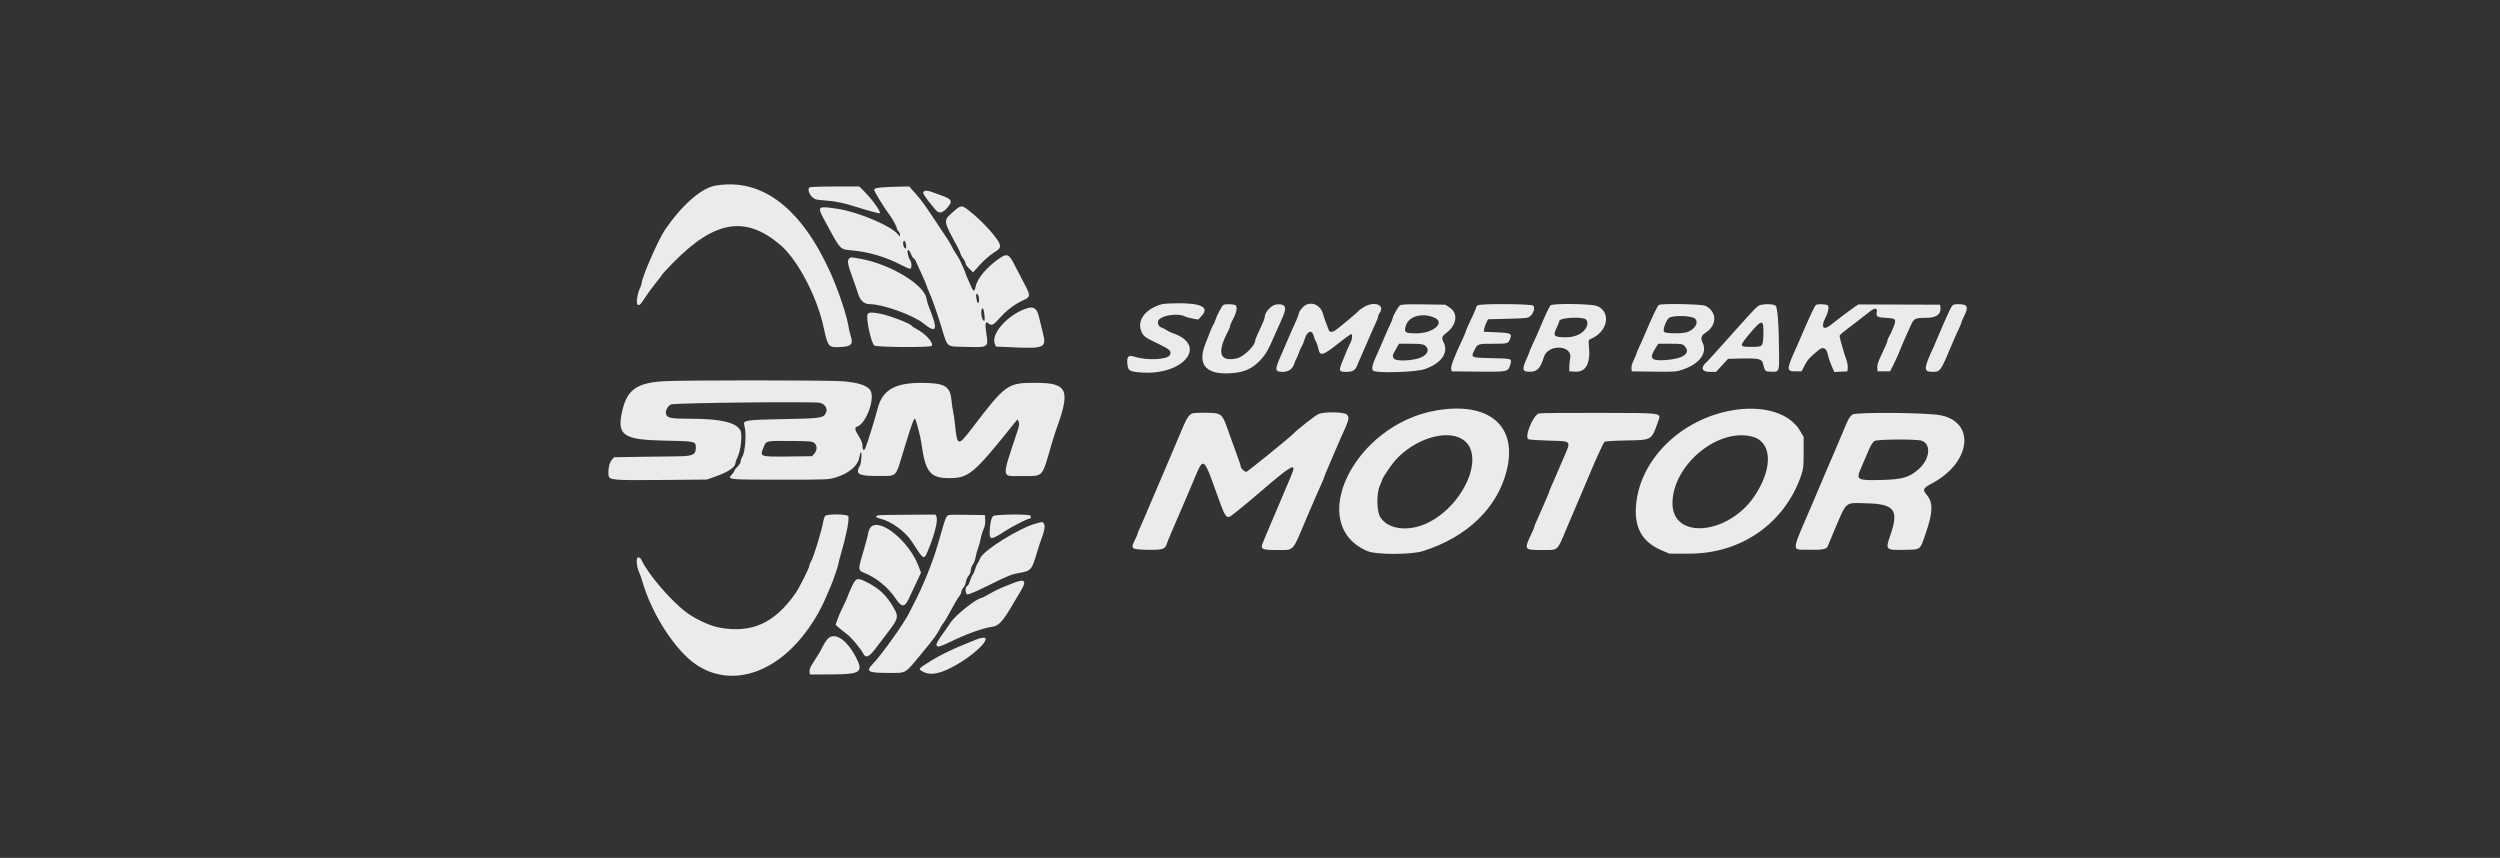 <svg id="svg" version="1.1" xmlns="http://www.w3.org/2000/svg" xmlns:xlink="http://www.w3.org/1999/xlink" width="400" height="137.255" viewBox="0, 0, 400,137.255">
  <rect x="0" y="0" width="400" height="137.255" fill="#333333" stroke="none"/>
  <g id="svgg">
    <path id="path0" d="M114.529 29.687 C 112.225 30.070,109.165 32.735,106.397 36.769 C 105.343 38.305,102.669 44.438,102.666 45.327 C 102.665 45.468,102.547 45.808,102.404 46.083 C 102.076 46.711,101.799 48.130,101.926 48.531 C 102.097 49.070,102.439 48.855,103.092 47.798 C 103.443 47.228,104.195 46.187,104.763 45.484 C 105.331 44.781,105.863 44.083,105.947 43.934 C 106.031 43.784,106.846 42.903,107.758 41.977 C 114.364 35.267,119.265 34.456,124.818 39.154 C 127.557 41.472,130.653 47.301,131.730 52.167 C 132.471 55.519,132.534 55.601,134.278 55.536 C 136.217 55.463,136.558 55.122,136.107 53.705 C 135.969 53.271,135.807 52.579,135.747 52.167 C 135.514 50.575,134.153 46.499,132.963 43.833 C 128.267 33.305,121.945 28.453,114.529 29.687 M129.524 29.982 C 129.190 30.193,129.429 31.038,129.966 31.545 C 130.365 31.921,130.607 31.982,132.083 32.079 C 133.679 32.185,135.079 32.484,137.250 33.183 C 138.824 33.689,140.701 34.188,140.771 34.118 C 141.001 33.888,139.412 31.716,138.033 30.375 L 137.476 29.833 133.613 29.836 C 131.488 29.837,129.648 29.903,129.524 29.982 M141.085 29.988 C 140.211 30.059,139.907 30.149,139.870 30.344 C 139.828 30.569,141.341 33.063,142.291 34.333 C 142.808 35.025,143.500 36.294,143.500 36.551 C 143.500 36.684,143.612 36.886,143.750 37.000 C 143.887 37.114,143.998 37.367,143.996 37.562 C 143.993 37.912,143.989 37.912,143.695 37.530 C 142.654 36.177,137.443 33.950,134.083 33.423 C 130.869 32.918,130.730 33.010,131.771 34.954 C 134.530 40.107,134.334 39.884,136.278 40.059 C 139.022 40.306,141.722 41.104,144.220 42.407 C 144.846 42.733,145.465 43.000,145.595 43.000 C 145.911 43.000,145.912 42.020,145.597 41.570 C 145.467 41.385,145.309 40.956,145.245 40.616 C 145.087 39.774,145.425 39.806,145.769 40.667 C 145.916 41.033,146.105 41.333,146.188 41.333 C 146.272 41.333,146.425 41.540,146.529 41.792 C 146.632 42.044,147.034 42.925,147.421 43.750 C 147.808 44.575,148.178 45.438,148.242 45.667 C 148.306 45.896,148.496 46.383,148.664 46.750 C 149.113 47.732,149.829 49.748,150.500 51.917 C 151.703 55.804,151.255 55.401,154.477 55.500 C 158.173 55.613,158.163 55.620,157.817 53.359 C 157.578 51.797,157.676 51.306,158.142 51.727 C 158.644 52.182,158.922 52.049,159.995 50.839 C 161.072 49.624,162.415 48.625,163.829 47.986 C 164.908 47.498,164.906 47.300,163.804 45.216 C 163.329 44.318,162.634 42.983,162.259 42.250 C 161.436 40.640,161.109 40.513,159.911 41.337 C 157.883 42.732,156.334 44.576,156.098 45.875 C 156.036 46.219,155.909 46.500,155.817 46.500 C 155.725 46.500,155.535 46.219,155.396 45.875 C 155.256 45.531,154.997 44.945,154.821 44.572 C 154.644 44.200,154.500 43.839,154.500 43.770 C 154.500 43.702,154.322 43.257,154.104 42.781 C 153.887 42.306,153.661 41.804,153.602 41.667 C 153.543 41.529,153.271 41.079,152.998 40.667 C 152.725 40.254,152.388 39.675,152.250 39.380 C 151.995 38.833,151.705 38.382,149.435 35.000 C 147.674 32.376,147.447 32.067,146.396 30.875 L 145.478 29.833 143.864 29.863 C 142.976 29.879,141.726 29.935,141.085 29.988 M147.727 30.751 C 147.638 30.981,148.128 31.696,149.559 33.425 C 150.216 34.219,150.701 34.186,151.519 33.292 C 152.479 32.242,152.338 31.882,150.750 31.317 C 150.200 31.121,149.487 30.860,149.167 30.738 C 148.388 30.440,147.844 30.445,147.727 30.751 M153.474 33.137 C 153.323 33.199,152.779 33.635,152.266 34.106 C 150.937 35.327,150.940 35.348,153.092 39.306 C 153.408 39.886,153.667 40.453,153.667 40.565 C 153.667 40.677,153.854 41.023,154.083 41.333 C 154.313 41.644,154.500 42.019,154.500 42.166 C 154.500 42.314,154.768 42.693,155.095 43.009 L 155.690 43.583 156.794 42.357 C 157.402 41.682,158.372 40.832,158.949 40.467 C 159.857 39.894,160.000 39.736,160.000 39.305 C 160.000 38.488,157.327 35.469,155.027 33.689 C 154.124 32.990,153.967 32.934,153.474 33.137 M144.970 39.251 C 145.018 39.819,144.993 39.869,144.762 39.677 C 144.445 39.414,144.399 38.439,144.708 38.541 C 144.823 38.578,144.941 38.898,144.970 39.251 M135.867 41.367 C 135.530 41.703,135.638 42.357,136.344 44.259 C 136.716 45.262,137.140 46.480,137.285 46.965 C 137.624 48.092,138.268 48.667,139.192 48.667 C 141.240 48.667,146.125 50.421,147.750 51.740 C 149.899 53.484,150.130 52.819,148.646 49.167 C 148.479 48.754,148.294 48.117,148.235 47.750 C 147.884 45.566,142.513 42.308,137.820 41.433 C 136.108 41.114,136.119 41.114,135.867 41.367 M156.635 47.805 C 156.694 48.614,156.424 48.744,156.271 47.979 C 156.116 47.206,156.143 46.964,156.375 47.041 C 156.490 47.078,156.606 47.422,156.635 47.805 M185.917 48.669 C 183.344 49.365,181.913 51.185,182.576 52.920 C 182.911 53.798,183.139 53.967,185.540 55.115 C 187.194 55.906,187.496 56.218,187.179 56.810 C 186.786 57.544,183.569 57.708,181.583 57.094 C 180.516 56.765,180.269 56.999,180.382 58.236 C 180.478 59.297,180.704 59.445,182.429 59.589 C 189.326 60.164,193.384 55.250,187.623 53.298 C 187.326 53.198,186.896 52.987,186.667 52.830 C 186.438 52.672,186.077 52.490,185.865 52.424 C 185.318 52.254,185.076 51.543,185.432 51.149 C 186.129 50.380,188.581 50.085,189.628 50.646 C 189.791 50.733,190.327 50.878,190.821 50.967 L 191.717 51.130 192.277 50.523 C 193.517 49.180,192.229 48.498,188.500 48.521 C 187.354 48.528,186.192 48.595,185.917 48.669 M195.740 48.794 C 195.487 48.970,194.732 50.378,194.493 51.120 C 194.381 51.466,194.220 51.838,194.135 51.945 C 194.050 52.053,193.842 52.503,193.673 52.945 C 193.503 53.388,193.133 54.336,192.849 55.052 C 191.473 58.527,193.133 60.154,197.548 59.659 C 199.199 59.474,200.318 58.957,201.407 57.874 C 202.526 56.763,202.833 56.222,204.409 52.583 C 204.528 52.308,204.814 51.671,205.044 51.167 C 205.958 49.169,205.794 48.614,204.316 48.699 C 203.440 48.750,202.365 49.900,202.340 50.815 C 202.336 50.943,202.189 51.355,202.012 51.732 C 201.266 53.321,200.833 54.322,200.833 54.461 C 200.833 55.310,198.981 57.104,197.858 57.342 C 195.099 57.926,194.659 56.427,196.549 52.883 C 196.705 52.590,196.833 52.252,196.833 52.132 C 196.833 52.012,197.019 51.566,197.246 51.140 C 197.877 49.953,198.042 49.034,197.661 48.830 C 197.305 48.640,195.998 48.615,195.740 48.794 M208.351 49.256 C 208.066 49.580,207.833 49.953,207.833 50.085 C 207.833 50.218,207.637 50.759,207.396 51.288 C 206.669 52.886,206.388 53.526,205.836 54.833 C 205.546 55.521,205.174 56.383,205.008 56.750 C 203.915 59.166,203.940 59.500,205.214 59.500 C 206.186 59.500,206.832 59.039,207.082 58.167 C 207.148 57.938,207.295 57.600,207.409 57.417 C 207.523 57.233,207.713 56.783,207.832 56.417 C 207.950 56.050,208.151 55.600,208.278 55.417 C 208.405 55.233,208.582 54.812,208.671 54.480 C 209.061 53.039,209.882 52.609,210.174 53.693 C 210.277 54.075,210.461 54.543,210.585 54.735 C 210.708 54.927,210.860 55.362,210.922 55.702 C 211.172 57.070,211.582 56.970,214.179 54.907 C 215.253 54.053,216.178 53.400,216.233 53.455 C 216.414 53.636,216.338 54.356,216.092 54.808 C 215.834 55.280,215.404 56.273,214.725 57.966 C 214.181 59.324,214.255 59.500,215.374 59.500 C 216.411 59.500,216.874 59.231,217.156 58.465 C 217.267 58.163,217.500 57.617,217.673 57.250 C 217.846 56.883,218.368 55.683,218.834 54.583 C 219.299 53.483,219.864 52.201,220.090 51.733 C 220.315 51.266,220.500 50.776,220.500 50.645 C 220.500 50.515,220.617 50.240,220.761 50.035 C 221.667 48.741,219.800 48.118,218.163 49.169 C 217.718 49.454,217.331 49.740,217.302 49.804 C 217.233 49.959,214.397 52.331,213.702 52.816 C 213.116 53.225,212.716 53.188,212.566 52.712 C 212.516 52.550,212.337 52.079,212.170 51.667 C 212.003 51.254,211.785 50.617,211.687 50.250 C 211.239 48.576,209.422 48.035,208.351 49.256 M223.983 48.867 C 223.683 49.110,222.833 50.608,222.833 50.894 C 222.833 50.995,222.650 51.455,222.426 51.914 C 222.202 52.374,221.785 53.313,221.499 54.000 C 221.213 54.688,220.873 55.475,220.744 55.750 C 219.592 58.213,219.369 58.969,219.700 59.300 C 220.146 59.746,226.483 59.562,227.957 59.060 C 230.559 58.174,231.815 56.432,231.002 54.836 C 230.608 54.065,230.673 53.829,231.438 53.245 C 233.082 51.991,233.340 50.158,232.000 49.255 L 231.250 48.750 227.750 48.700 C 225.067 48.662,224.188 48.701,223.983 48.867 M236.458 48.847 C 236.298 48.940,236.167 49.106,236.167 49.214 C 236.167 49.323,235.985 49.788,235.763 50.248 C 235.089 51.644,234.500 52.973,234.500 53.098 C 234.500 53.163,234.319 53.599,234.098 54.067 C 232.779 56.857,232.143 58.481,232.194 58.929 L 232.250 59.417 236.483 59.461 C 241.262 59.512,241.296 59.504,241.648 58.330 C 241.937 57.366,241.948 57.370,238.717 57.306 C 235.350 57.240,235.300 57.218,235.896 56.041 C 236.424 54.998,236.420 55.000,238.993 55.000 C 241.251 55.000,241.328 54.975,241.642 54.147 C 241.939 53.368,241.694 53.257,239.465 53.167 L 237.417 53.083 237.463 52.669 C 237.489 52.441,237.639 51.991,237.797 51.669 L 238.083 51.083 241.279 51.000 C 244.357 50.920,244.490 50.902,244.895 50.521 C 245.400 50.046,245.613 49.253,245.328 48.910 C 245.081 48.613,236.959 48.555,236.458 48.847 M248.061 48.875 C 247.818 49.220,247.208 50.508,246.660 51.833 C 246.126 53.124,245.848 53.750,245.102 55.350 C 244.863 55.863,244.667 56.337,244.667 56.402 C 244.667 56.467,244.488 56.910,244.269 57.385 C 243.435 59.197,243.564 59.551,245.028 59.468 C 245.994 59.412,246.501 58.816,247.028 57.115 C 247.688 54.988,251.672 55.195,251.222 57.333 C 251.155 57.654,251.096 58.254,251.091 58.667 L 251.083 59.417 252.111 59.466 C 253.734 59.544,254.493 58.122,254.236 55.486 C 254.130 54.397,254.133 54.388,254.606 54.185 C 257.237 53.060,257.821 49.993,255.596 48.983 C 254.743 48.595,248.322 48.503,248.061 48.875 M265.410 48.794 C 265.175 48.960,264.345 50.705,263.172 53.500 C 262.884 54.188,262.464 55.126,262.241 55.586 C 262.017 56.045,261.833 56.488,261.833 56.569 C 261.833 56.650,261.640 57.111,261.404 57.594 C 261.160 58.092,260.998 58.675,261.029 58.944 L 261.083 59.417 264.619 59.462 C 268.032 59.505,268.196 59.492,269.369 59.084 C 271.976 58.177,273.231 56.408,272.403 54.807 C 272.062 54.148,272.206 53.665,272.867 53.250 C 274.755 52.065,274.763 49.884,272.883 48.936 C 272.317 48.650,265.790 48.526,265.410 48.794 M281.333 48.944 C 281.104 49.092,280.354 49.842,279.667 50.611 C 278.979 51.381,278.192 52.260,277.917 52.564 C 277.642 52.869,276.484 54.160,275.344 55.434 C 274.204 56.708,273.226 57.788,273.169 57.833 C 272.047 58.749,272.207 59.500,273.526 59.500 L 274.562 59.500 275.526 58.458 L 276.489 57.417 278.620 57.359 C 281.135 57.292,281.869 57.432,282.027 58.011 C 282.435 59.508,282.350 59.412,283.308 59.468 C 284.631 59.543,284.669 59.475,284.655 57.021 C 284.628 52.070,284.423 49.144,284.085 48.897 C 283.641 48.573,281.862 48.603,281.333 48.944 M290.560 48.794 C 290.456 48.862,290.133 49.442,289.843 50.083 C 289.553 50.725,289.178 51.550,289.010 51.917 C 288.841 52.283,288.500 53.071,288.252 53.667 C 288.004 54.262,287.663 55.050,287.496 55.417 C 285.812 59.098,285.793 59.417,287.250 59.417 L 288.250 59.417 288.755 58.441 C 289.214 57.554,289.514 57.224,290.935 56.042 C 291.712 55.395,292.232 55.656,292.480 56.815 C 292.577 57.265,292.843 58.057,293.072 58.574 L 293.489 59.516 294.536 59.466 L 295.583 59.417 295.638 58.849 C 295.667 58.536,295.576 57.974,295.434 57.599 C 295.104 56.726,294.333 54.059,294.333 53.788 C 294.333 53.581,294.540 53.407,297.167 51.406 C 297.946 50.812,298.868 50.096,299.215 49.815 C 299.981 49.194,300.422 49.266,300.277 49.988 C 300.145 50.650,300.378 50.785,301.789 50.862 C 303.406 50.950,303.472 51.043,302.913 52.443 C 302.663 53.070,302.355 53.731,302.229 53.912 C 302.103 54.093,302.000 54.341,302.000 54.464 C 302.000 54.664,301.745 55.257,300.641 57.623 C 300.460 58.012,300.335 58.574,300.364 58.873 L 300.417 59.417 301.417 59.417 L 302.417 59.417 303.000 58.250 C 303.562 57.125,303.800 56.583,304.279 55.333 C 304.402 55.012,304.611 54.525,304.744 54.250 C 304.876 53.975,305.247 53.150,305.568 52.417 C 306.237 50.886,306.256 50.875,308.283 50.850 C 309.837 50.831,310.591 50.269,310.470 49.218 L 310.417 48.750 303.876 48.729 L 297.335 48.708 296.687 49.146 C 296.022 49.595,294.089 51.055,292.935 51.980 C 291.709 52.964,291.279 52.356,292.092 50.787 C 292.509 49.981,292.678 49.131,292.470 48.881 C 292.281 48.652,290.878 48.589,290.560 48.794 M312.267 49.042 C 312.135 49.248,311.862 49.792,311.660 50.250 C 311.459 50.708,311.155 51.383,310.985 51.750 C 310.816 52.117,310.448 52.979,310.167 53.667 C 309.886 54.354,309.551 55.142,309.423 55.417 C 307.743 59.023,307.720 59.502,309.229 59.497 C 310.462 59.494,310.481 59.467,312.494 54.667 C 312.783 53.979,313.202 53.041,313.426 52.581 C 313.650 52.121,313.834 51.671,313.834 51.581 C 313.834 51.491,314.022 51.048,314.251 50.597 C 315.018 49.085,314.817 48.667,313.324 48.667 C 312.660 48.667,312.463 48.737,312.267 49.042 M164.333 49.324 C 161.363 50.244,158.499 53.388,159.165 54.996 L 159.354 55.452 161.979 55.567 C 167.170 55.795,167.473 55.648,166.846 53.208 C 166.640 52.406,166.371 51.302,166.248 50.753 C 165.937 49.361,165.432 48.984,164.333 49.324 M157.405 49.708 C 157.561 50.452,157.597 51.333,157.472 51.333 C 157.231 51.333,157.000 50.687,157.000 50.011 C 157.000 49.288,157.275 49.083,157.405 49.708 M138.837 50.245 C 138.487 50.667,139.325 54.730,139.876 55.281 C 140.160 55.564,148.775 55.625,149.054 55.346 C 149.486 54.914,148.032 53.323,146.514 52.565 C 146.235 52.426,145.961 52.238,145.905 52.147 C 145.659 51.749,142.264 50.450,140.761 50.179 C 139.443 49.941,139.080 49.953,138.837 50.245 M229.651 50.908 C 231.210 51.715,229.205 53.333,226.646 53.333 C 224.737 53.333,224.584 53.211,224.977 52.000 C 225.460 50.513,227.820 49.962,229.651 50.908 M271.107 50.917 C 271.947 51.467,271.198 52.790,269.834 53.169 C 268.978 53.407,266.621 53.375,266.274 53.121 C 265.969 52.899,266.517 51.301,267.046 50.866 C 267.569 50.437,270.429 50.473,271.107 50.917 M253.500 50.981 C 254.087 51.143,254.153 51.973,253.635 52.674 C 252.986 53.554,251.750 54.023,250.236 53.966 C 248.584 53.903,248.453 53.734,249.059 52.453 C 249.302 51.940,249.500 51.439,249.500 51.338 C 249.500 50.903,252.308 50.653,253.500 50.981 M282.141 53.489 C 282.072 55.518,282.096 55.494,280.125 55.497 C 278.226 55.501,278.228 55.424,280.167 53.127 C 281.925 51.044,282.223 51.099,282.141 53.489 M227.942 55.245 C 228.923 55.932,228.343 56.998,226.775 57.392 C 225.186 57.791,223.232 57.766,223.006 57.344 C 222.766 56.896,222.775 56.858,223.338 55.875 L 223.840 55.000 225.716 55.000 C 227.097 55.000,227.685 55.065,227.942 55.245 M269.500 55.333 C 270.650 56.483,269.346 57.437,266.378 57.618 C 264.190 57.751,263.842 57.339,264.830 55.783 L 265.326 55.000 267.246 55.000 C 268.944 55.000,269.205 55.039,269.500 55.333 M106.000 61.005 C 101.701 61.305,100.222 62.467,99.473 66.136 C 98.749 69.678,99.852 70.378,106.350 70.500 C 111.244 70.592,111.333 70.612,111.333 71.611 C 111.333 72.783,110.856 72.998,108.216 73.015 C 106.951 73.024,104.192 73.060,102.083 73.096 L 98.250 73.161 97.886 73.578 C 97.496 74.022,97.272 75.061,97.362 76.001 C 97.441 76.827,97.881 76.867,106.083 76.794 L 113.083 76.731 114.333 76.297 C 116.429 75.571,117.658 74.767,117.664 74.118 C 117.665 73.954,117.823 73.513,118.014 73.139 C 118.513 72.161,118.800 69.574,118.483 68.911 C 117.863 67.613,115.371 67.008,110.633 67.003 C 107.309 67.000,106.729 66.890,106.564 66.234 C 106.435 65.719,106.828 64.963,107.358 64.710 C 107.887 64.456,130.439 64.216,131.239 64.455 C 132.016 64.688,132.431 65.362,132.176 65.978 C 131.796 66.895,131.454 66.949,125.354 67.058 C 119.290 67.165,118.817 67.240,119.089 68.056 C 119.465 69.181,119.252 72.340,118.750 73.107 C 118.612 73.317,118.500 73.648,118.500 73.844 C 118.500 74.040,118.275 74.410,118.000 74.667 C 117.725 74.924,117.500 75.212,117.500 75.308 C 117.500 75.404,117.311 75.687,117.079 75.937 C 116.335 76.740,116.428 76.750,124.800 76.750 C 132.530 76.750,132.592 76.747,133.833 76.354 C 135.820 75.725,137.247 74.517,137.480 73.267 C 137.561 72.837,137.673 72.438,137.730 72.381 C 137.945 72.166,137.811 74.102,137.583 74.500 C 136.809 75.854,137.351 76.173,140.386 76.150 C 143.679 76.125,143.186 76.630,144.681 71.750 C 145.930 67.671,146.235 66.846,146.421 67.033 C 146.576 67.188,147.298 69.970,147.418 70.876 C 148.030 75.487,148.822 76.500,151.817 76.500 C 155.027 76.500,155.721 75.914,162.462 67.510 L 162.788 67.103 162.979 67.461 C 163.134 67.750,163.093 68.054,162.771 69.034 C 160.204 76.835,160.128 76.167,163.572 76.167 C 167.012 76.167,166.667 76.542,168.248 71.083 C 168.487 70.258,168.819 69.208,168.986 68.750 C 171.321 62.336,170.842 61.255,165.667 61.252 C 161.182 61.249,160.924 61.435,155.377 68.705 C 153.327 71.391,153.153 71.355,152.827 68.167 C 152.729 67.204,152.582 66.154,152.501 65.833 C 152.419 65.512,152.301 64.704,152.238 64.036 C 152.024 61.778,151.165 61.275,147.500 61.260 C 143.075 61.242,141.107 62.437,140.359 65.600 C 140.124 66.592,138.836 70.740,138.488 71.625 C 138.260 72.206,138.000 72.068,138.000 71.367 C 138.000 70.931,137.821 70.453,137.421 69.826 C 136.769 68.803,136.695 68.400,137.134 68.261 C 138.594 67.797,140.076 63.701,139.244 62.431 C 138.754 61.683,137.287 61.199,134.930 61.008 C 132.519 60.812,108.808 60.810,106.000 61.005 M229.804 65.671 C 216.620 67.929,208.794 83.997,218.833 88.193 C 220.228 88.775,225.799 88.765,227.667 88.176 C 234.738 85.948,239.599 81.264,241.082 75.248 C 242.838 68.123,238.247 64.225,229.804 65.671 M277.064 65.669 C 269.091 67.086,262.676 73.249,261.819 80.315 C 261.345 84.226,262.601 86.642,265.833 88.040 L 267.083 88.581 270.333 88.582 C 278.601 88.583,285.550 83.717,288.181 76.083 C 288.537 75.052,288.583 74.626,288.583 72.417 L 288.583 69.917 288.031 68.960 C 286.357 66.064,282.072 64.778,277.064 65.669 M190.750 66.151 C 190.125 66.419,189.845 66.919,188.494 70.167 C 188.208 70.854,187.877 71.642,187.757 71.917 C 187.638 72.192,187.349 72.867,187.114 73.417 C 186.880 73.967,186.305 75.317,185.836 76.417 C 185.366 77.517,184.824 78.792,184.631 79.250 C 184.438 79.708,184.149 80.383,183.988 80.750 C 183.828 81.117,183.461 81.979,183.173 82.667 C 182.886 83.354,182.504 84.225,182.325 84.602 C 182.146 84.978,182.000 85.352,182.000 85.433 C 182.000 85.513,181.798 85.979,181.550 86.468 C 180.869 87.814,180.989 87.906,183.512 87.964 C 185.897 88.018,186.420 87.875,186.653 87.106 C 186.792 86.643,187.367 85.283,189.832 79.583 C 190.189 78.758,190.715 77.521,191.001 76.833 C 192.608 72.967,192.514 72.899,194.923 79.667 C 195.988 82.657,196.235 83.010,196.947 82.557 C 197.356 82.297,200.091 80.052,201.833 78.545 C 206.051 74.898,207.216 74.136,206.913 75.222 C 206.799 75.630,206.289 76.871,205.191 79.417 C 204.343 81.383,202.999 84.542,202.676 85.333 C 202.507 85.746,202.233 86.411,202.067 86.811 C 201.623 87.883,201.856 88.000,204.430 88.000 C 207.103 88.000,206.713 88.428,209.003 83.000 C 209.737 81.260,211.215 77.866,211.512 77.239 C 211.689 76.866,211.833 76.502,211.833 76.430 C 211.833 76.358,212.213 75.426,212.678 74.358 C 213.142 73.290,213.710 71.967,213.940 71.417 C 214.170 70.867,214.463 70.192,214.591 69.917 C 215.856 67.191,215.958 66.791,215.500 66.333 C 215.071 65.904,211.917 65.843,210.954 66.245 C 210.494 66.437,207.384 68.869,207.000 69.336 C 206.635 69.781,199.586 75.500,199.403 75.500 C 199.093 75.500,198.500 74.900,198.500 74.587 C 198.500 74.451,198.316 73.870,198.091 73.295 C 197.867 72.720,197.258 71.036,196.739 69.552 C 195.509 66.040,195.567 66.095,193.029 66.045 C 191.959 66.024,190.933 66.072,190.750 66.151 M246.250 66.143 C 245.346 66.337,243.874 69.852,244.523 70.270 C 244.648 70.351,246.137 70.454,247.833 70.500 C 251.551 70.600,251.407 70.430,250.169 73.285 C 249.700 74.366,249.157 75.625,248.963 76.083 C 248.770 76.542,248.436 77.306,248.222 77.781 C 248.008 78.257,247.833 78.702,247.833 78.770 C 247.833 78.839,247.690 79.200,247.515 79.572 C 247.340 79.945,246.961 80.813,246.673 81.500 C 246.386 82.188,246.004 83.058,245.825 83.435 C 245.646 83.812,245.500 84.182,245.500 84.257 C 245.500 84.333,245.356 84.700,245.181 85.072 C 243.789 88.027,243.774 88.000,246.763 88.000 C 249.403 88.000,249.094 88.276,250.674 84.500 C 250.961 83.813,251.328 82.950,251.488 82.583 C 251.649 82.217,251.938 81.542,252.131 81.083 C 252.324 80.625,252.865 79.350,253.333 78.250 C 253.801 77.150,254.325 75.912,254.497 75.500 C 255.443 73.235,256.559 70.825,256.727 70.686 C 256.833 70.598,258.426 70.501,260.268 70.471 C 264.311 70.405,264.232 70.452,265.258 67.540 C 265.805 65.989,266.428 66.087,255.869 66.059 C 250.854 66.046,246.525 66.084,246.250 66.143 M296.407 66.316 C 296.069 66.524,295.767 66.974,295.434 67.767 C 294.272 70.536,293.953 71.290,293.678 71.917 C 293.518 72.283,293.228 72.958,293.035 73.417 C 292.841 73.875,292.407 74.887,292.070 75.667 C 291.732 76.446,291.286 77.496,291.077 78.000 C 290.868 78.504,290.360 79.704,289.948 80.667 C 286.497 88.722,286.553 87.896,289.452 87.963 C 291.545 88.012,292.274 87.869,292.444 87.378 C 292.499 87.216,292.914 86.221,293.364 85.167 C 295.567 80.009,295.065 80.449,298.653 80.530 C 303.142 80.632,303.860 81.609,302.440 85.679 C 301.639 87.978,301.706 88.045,304.733 87.971 C 307.429 87.906,307.157 88.129,308.176 85.146 C 309.292 81.882,309.309 80.395,308.245 79.131 C 307.572 78.331,307.687 78.101,309.147 77.323 C 315.338 74.024,316.139 67.583,310.500 66.441 C 308.398 66.015,297.060 65.915,296.407 66.316 M233.913 70.239 C 237.598 72.399,234.784 80.030,229.092 83.315 C 225.929 85.140,222.269 84.910,220.875 82.799 C 220.249 81.850,220.207 78.912,220.802 77.634 C 221.003 77.204,221.167 76.787,221.167 76.709 C 221.167 76.497,222.672 74.283,223.253 73.640 C 226.317 70.251,231.249 68.678,233.913 70.239 M280.219 69.822 C 283.484 70.580,283.763 74.665,280.857 79.167 C 276.723 85.569,267.566 86.490,267.595 80.500 C 267.624 74.496,274.673 68.535,280.219 69.822 M307.480 70.518 C 309.030 71.058,308.791 73.441,307.028 75.026 C 305.518 76.384,304.416 76.712,301.083 76.794 C 297.147 76.891,296.937 76.777,297.726 74.978 C 297.942 74.486,298.322 73.596,298.572 73.000 C 299.264 71.346,299.553 70.822,299.912 70.567 C 300.329 70.270,306.653 70.230,307.480 70.518 M130.316 70.901 C 130.774 71.316,130.764 72.039,130.292 72.571 L 129.917 72.995 126.131 73.039 C 121.559 73.093,121.555 73.091,122.158 71.605 C 122.614 70.480,122.419 70.526,126.691 70.558 C 129.656 70.581,129.998 70.613,130.316 70.901 M132.021 82.558 C 131.919 82.681,131.792 83.037,131.739 83.349 C 131.460 85.000,130.143 89.284,129.721 89.912 C 129.599 90.093,129.500 90.369,129.500 90.526 C 129.500 90.845,127.881 94.059,127.304 94.884 C 123.913 99.738,120.261 101.382,115.043 100.404 C 113.528 100.121,111.230 99.042,109.750 97.921 C 107.257 96.032,103.647 91.801,102.636 89.583 C 102.528 89.346,102.306 89.167,102.121 89.167 C 101.735 89.167,101.829 90.655,102.275 91.606 C 102.410 91.894,102.624 92.494,102.751 92.940 C 104.273 98.281,108.071 104.141,111.475 106.398 C 116.650 109.830,123.340 108.050,128.319 101.917 C 129.959 99.896,131.268 97.708,132.256 95.333 C 132.504 94.737,132.809 94.025,132.934 93.750 C 133.266 93.016,134.167 90.368,134.166 90.125 C 134.166 90.011,134.343 89.317,134.561 88.583 C 135.384 85.808,135.918 83.081,135.732 82.597 C 135.596 82.241,132.313 82.207,132.021 82.558 M140.542 82.451 C 139.953 82.564,140.101 82.804,140.875 82.994 C 142.677 83.437,144.898 85.078,145.961 86.751 C 147.722 89.527,147.825 89.596,148.356 88.375 C 149.427 85.909,150.114 83.299,149.846 82.711 L 149.674 82.333 145.295 82.356 C 142.887 82.369,140.748 82.411,140.542 82.451 M151.446 82.705 C 151.218 83.074,151.006 83.743,150.083 87.000 C 149.241 89.972,147.701 93.758,146.050 96.917 C 145.906 97.192,145.639 97.717,145.457 98.083 C 144.607 99.793,141.078 104.737,139.633 106.242 C 138.469 107.454,138.856 107.667,142.224 107.667 C 145.098 107.667,144.694 107.908,147.505 104.507 C 149.533 102.053,149.938 101.491,150.521 100.333 C 150.636 100.104,150.859 99.767,151.016 99.583 C 151.173 99.400,151.697 98.500,152.181 97.583 C 152.664 96.667,153.234 95.705,153.447 95.446 C 153.659 95.186,153.833 94.830,153.833 94.654 C 153.833 94.478,153.972 94.195,154.141 94.026 C 154.310 93.857,154.494 93.434,154.551 93.085 C 154.607 92.737,154.806 92.289,154.993 92.090 C 155.182 91.889,155.333 91.502,155.333 91.220 C 155.333 90.940,155.481 90.524,155.661 90.295 C 155.841 90.066,156.040 89.549,156.101 89.147 C 156.163 88.746,156.344 88.079,156.503 87.667 C 156.662 87.254,156.848 86.579,156.915 86.167 C 156.982 85.754,157.183 85.093,157.361 84.698 C 157.571 84.230,157.667 83.708,157.634 83.198 L 157.583 82.417 154.631 82.371 C 151.718 82.326,151.676 82.331,151.446 82.705 M158.926 82.556 C 158.602 82.793,158.360 83.886,158.343 85.191 C 158.327 86.452,158.580 86.422,160.963 84.879 C 161.965 84.230,164.370 83.000,164.636 83.000 C 164.934 83.000,165.057 82.639,164.813 82.484 C 164.421 82.236,159.278 82.298,158.926 82.556 M165.775 83.752 C 163.019 84.509,157.214 88.144,156.803 89.370 C 156.702 89.671,156.525 90.029,156.410 90.167 C 156.294 90.304,156.121 90.707,156.025 91.061 C 155.928 91.416,155.746 91.828,155.620 91.978 C 155.494 92.128,155.299 92.573,155.186 92.967 C 155.073 93.362,154.873 93.726,154.741 93.777 C 154.405 93.906,154.421 94.980,154.761 95.111 C 154.913 95.169,156.220 94.618,157.886 93.792 C 161.383 92.061,161.799 91.892,163.160 91.658 C 164.953 91.349,165.099 91.177,165.909 88.417 C 166.151 87.592,166.499 86.533,166.682 86.063 C 167.141 84.883,167.255 84.058,167.001 83.751 C 166.761 83.462,166.829 83.462,165.775 83.752 M139.343 84.324 C 139.164 84.502,138.972 84.934,138.915 85.282 C 138.822 85.856,138.643 86.518,137.771 89.515 C 137.340 90.997,137.393 91.309,138.125 91.592 C 140.137 92.371,142.071 93.923,143.269 95.721 C 144.247 97.188,144.730 97.223,145.369 95.873 C 145.617 95.347,146.167 94.178,146.591 93.275 L 147.362 91.634 146.984 90.625 C 145.498 86.650,140.849 82.817,139.343 84.324 M136.255 93.940 C 135.931 94.641,135.667 95.252,135.667 95.299 C 135.667 95.414,134.894 97.126,134.560 97.750 C 134.413 98.025,134.159 98.636,133.995 99.108 L 133.696 99.966 134.140 100.368 C 134.384 100.590,134.972 101.059,135.448 101.412 C 136.230 101.992,137.639 103.670,138.146 104.625 C 138.536 105.360,139.068 105.114,140.127 103.708 C 140.662 102.998,141.640 101.712,142.300 100.851 C 143.705 99.018,143.785 98.615,143.005 97.270 C 141.805 95.198,140.677 94.136,138.567 93.089 C 137.147 92.384,136.939 92.460,136.255 93.940 M162.250 93.241 C 160.027 94.107,159.534 94.330,158.380 94.984 C 157.718 95.360,157.132 95.667,157.078 95.667 C 156.339 95.667,152.929 98.359,152.107 99.592 C 151.866 99.954,151.499 100.486,151.292 100.775 C 149.720 102.971,149.593 103.251,150.087 103.441 C 150.226 103.495,151.033 103.196,151.879 102.777 C 154.516 101.472,157.212 100.500,158.853 100.264 C 159.809 100.126,160.536 99.310,162.071 96.651 C 162.410 96.064,162.942 95.171,163.254 94.667 C 164.316 92.948,164.033 92.545,162.250 93.241 M132.285 102.386 C 132.053 102.689,131.744 103.196,131.597 103.511 C 131.318 104.112,130.978 104.681,130.042 106.118 C 129.663 106.700,129.494 107.140,129.530 107.452 L 129.583 107.917 133.044 107.906 C 137.742 107.892,138.216 107.544,136.904 105.071 C 135.348 102.137,133.357 100.979,132.285 102.386 M156.083 102.372 C 155.625 102.559,154.800 102.894,154.250 103.117 C 152.313 103.903,150.253 104.912,149.071 105.656 C 146.894 107.025,146.916 107.000,147.542 107.397 C 148.638 108.093,150.108 107.906,152.250 106.796 C 156.583 104.550,159.770 100.872,156.083 102.372 " stroke="none" fill="#ebebeb" fill-rule="evenodd"/>
  </g>
</svg>
